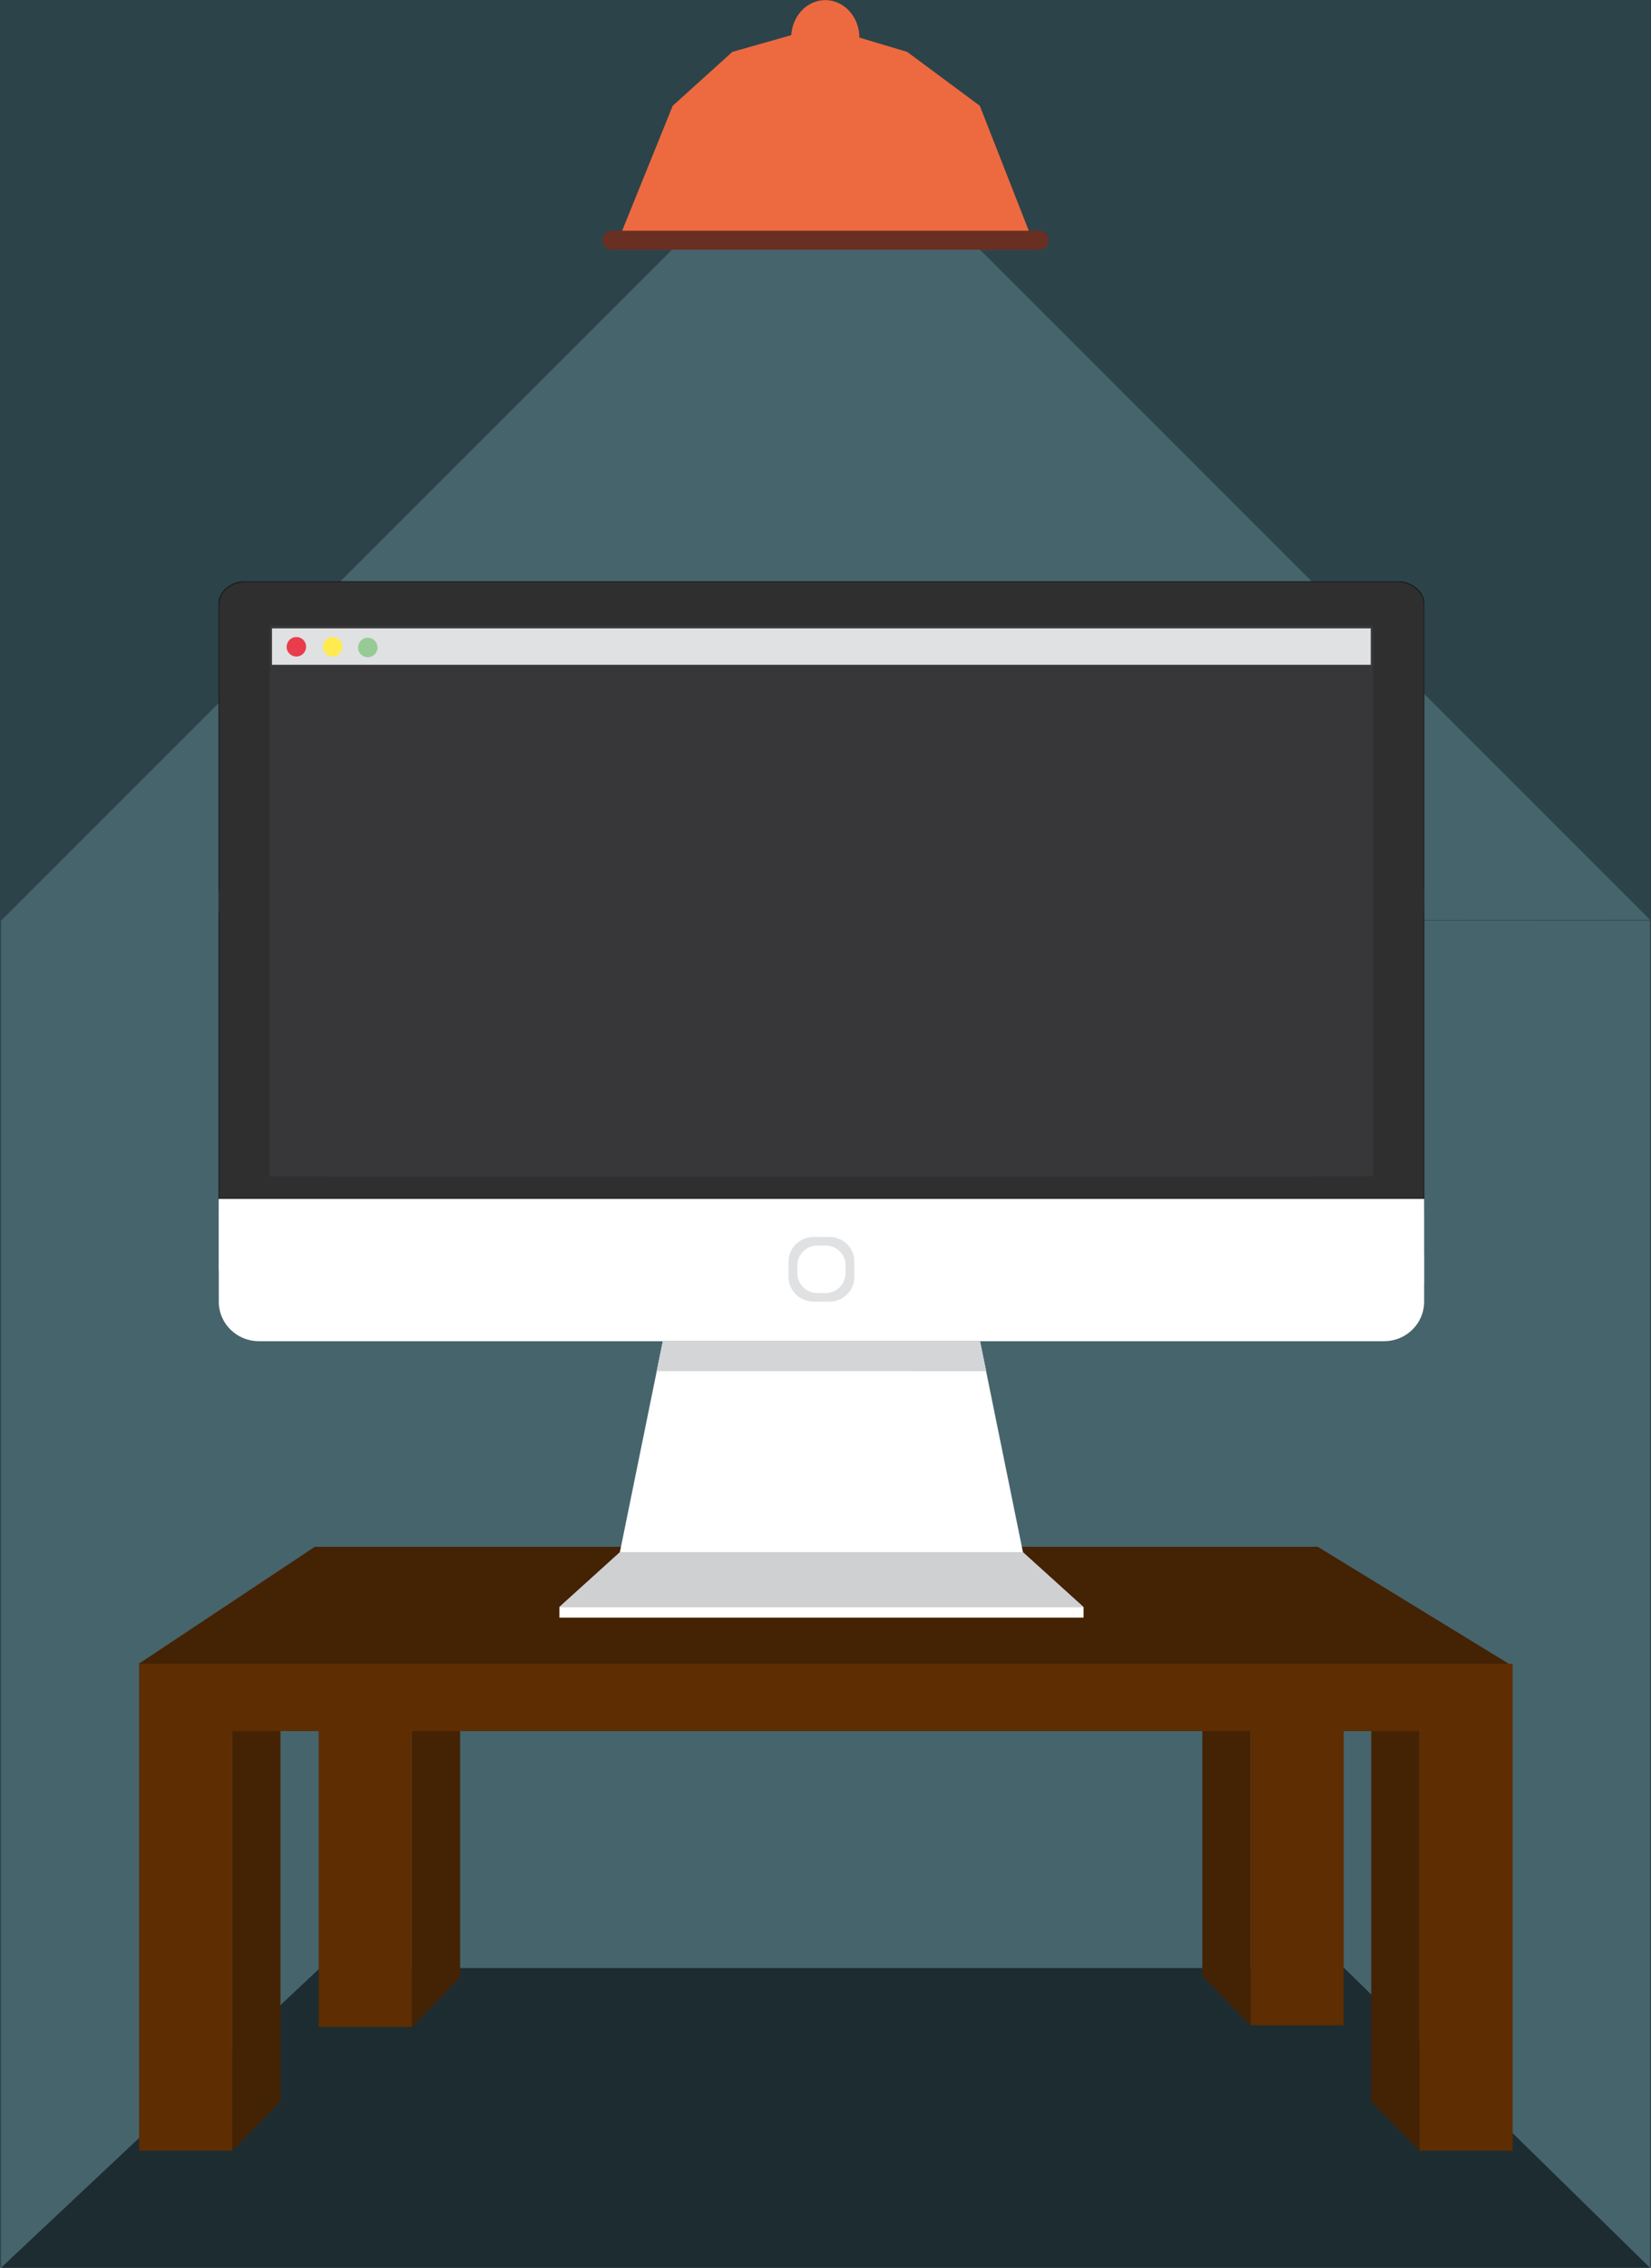 <!-- Generator: Adobe Illustrator 24.2.0, SVG Export Plug-In  -->
<svg version="1.1" xmlns="http://www.w3.org/2000/svg" xmlns:xlink="http://www.w3.org/1999/xlink" x="0px" y="0px" width="1636px"
	 height="2247px" viewBox="0 0 1636 2247" style="overflow:visible;enable-background:new 0 0 1636 2247;" xml:space="preserve">
<style type="text/css">
	.st0{fill:#2C4349;}
	.st1{fill:#46646C;}
	.st2{fill:#1D2C30;}
	.st3{fill:#5E2D02;}
	.st4{fill:#442204;}
	.st5{fill:#2F2F30;}
	.st6{clip-path:url(#SVGID_2_);}
	.st7{fill:none;stroke:#1A1818;stroke-miterlimit:10;}
	.st8{fill:#373739;}
	.st9{fill:#FFFFFF;}
	.st10{fill:#B8BABC;}
	.st11{fill:#D3D5D6;}
	.st12{fill:#CED0D2;}
	.st13{fill:#E0E1E3;}
	.st14{fill:#E93D4C;}
	.st15{fill:#FFEB4F;}
	.st16{fill:#96CB96;}
	.st17{fill:none;stroke:#6D6F72;stroke-width:15;stroke-miterlimit:10;}
	.st18{fill:#207CC1;}
	.st19{fill:#914F99;}
	.st20{fill:#7AC08A;}
	.st21{fill:#FFF288;}
	.st22{fill:#E36016;}
	.st23{fill:#FFF18B;}
	.st24{fill:#E25F16;}
	.st25{fill:#ED6A40;}
	.st26{fill:#692F22;}
	.st27{clip-path:url(#SVGID_4_);}
</style>
	<defs>
</defs>
	<rect class="st0" width="1636" height="2247"/>
	<g>
	<rect x="1" y="912" class="st1" width="1634" height="1335"/>
		<polyline class="st1" points="0.9,912.4 818.5,94.8 1635.1,911.4 	"/>
</g>
	<polygon class="st2" points="1635,2247 1,2247 317,1950 1332,1950 "/>
	<g id="Group_13_1_" transform="translate(-67 -3486.984)">
	<g id="Group_12_1_">
		<rect id="Rectangle_18_1_" x="382.8" y="5079.5" class="st3" width="92.4" height="415.8"/>
		<rect id="Rectangle_19_1_" x="1306.1" y="5077.9" class="st3" width="92.4" height="415.8"/>
		<path id="Path_30_1_" class="st4" d="M379,5019.6h993.8l191.7,117.4l-1360.4-1.2L379,5019.6z"/>
		<path id="Path_33_1_" class="st4" d="M475.2,5079.5h47.7v366.8l-47.7,49V5079.5z"/>
		<path id="Path_34_1_" class="st4" d="M1306.1,5077.9h-47.7v366.8l47.7,49V5077.9z"/>
		<rect id="Rectangle_13_1_" x="204.8" y="5135.5" class="st3" width="1361.1" height="66.7"/>
		<rect id="Rectangle_15_1_" x="204.8" y="5202.2" class="st3" width="92.4" height="415.8"/>
		<rect id="Rectangle_16_1_" x="1473.5" y="5202.2" class="st3" width="92.4" height="415.8"/>
		<path id="Path_31_1_" class="st4" d="M297.2,5202.2h47.7v366.8l-47.7,49V5202.2z"/>
		<path id="Path_32_1_" class="st4" d="M1473.5,5202.2h-47.7v366.8l47.7,49V5202.2z"/>
	</g>
		<g id="Group_8_1_" transform="translate(0 170)">
		<g id="Group_6_1_" transform="translate(0 2141)">
			<g id="Group_5_1_" transform="translate(0 34.88)">
				<g id="Group_4_1_" transform="translate(171 1141.104)">
					<g id="Group_3_1_">
						<rect id="Rectangle_3_1_" x="112.7" y="893.9" class="st5" width="1194.5" height="306.6"/>
						<g id="Group_2_1_" transform="translate(0 0)">
							<g>
								<defs>
									<rect id="SVGID_1_" x="112.5" y="576" width="1194.8" height="1026.9"/>
								</defs>
								<clipPath id="SVGID_2_">
									<use xlink:href="#SVGID_1_"  style="overflow:visible;"/>
								</clipPath>
								<g id="Mask_Group_1_1_" class="st6">
									<path id="Path_1_1_" class="st7" d="M1307.2,882v305.8H112.7V882"/>
									<path id="Path_2_1_" class="st5" d="M112.7,904.3V600.4c0-13.4,12.2-24.3,27.2-24.3H1280c15,0,27.2,10.9,27.2,24.3v303.9"
									/>
									<path id="Path_3_1_" class="st7" d="M112.7,882V598.8c0-12.5,12.2-22.6,27.2-22.6H1280c15,0,27.2,10.1,27.2,22.6V882"/>
									<rect id="Rectangle_4_1_" x="163.2" y="619.7" class="st8" width="1093.6" height="545.8"/>
									<path id="Path_4_1_" class="st9" d="M1307.2,1258.4v31.4c0,21.6-17.8,39.1-39.7,39.1h-1115c-21.9,0-39.7-17.5-39.7-39.1
										v-31.4"/>
									<path id="Path_5_1_" class="st9" d="M112.7,1258.4v-70.5h1194.5v70.5"/>
									<path id="Path_6_1_" class="st9" d="M909.7,1538.2H510.2l42.6-209.2h314.3L909.7,1538.2z"/>
									<path id="Path_7_1_" class="st9" d="M969.6,1592.3H450.3l59.9-54.2h399.5L969.6,1592.3z"/>
									<path id="Path_8_1_" class="st10" d="M873.2,1358.6l-326.4-0.2l6-29.5h314.3L873.2,1358.6z"/>
									<path id="Path_9_1_" class="st11" d="M873.2,1358.6l-326.4-0.2l6-29.5h314.3L873.2,1358.6z"/>
									<path id="Path_10_1_" class="st12" d="M969.6,1592.3H450.3l59.9-54.2h399.5L969.6,1592.3z"/>
									<rect id="Rectangle_5_1_" x="450.3" y="1592.3" class="st9" width="519.4" height="10.5"/>
									<path id="Path_11_1_" class="st13" d="M677.4,1265.3V1250c0-13.5,11.1-24.4,24.8-24.4h15.6c13.7,0,24.8,10.9,24.8,24.4
										v15.3c0,13.5-11.1,24.4-24.8,24.4h-15.6C688.5,1289.7,677.4,1278.8,677.4,1265.3"/>
									<path id="Path_12_1_" class="st9" d="M714.1,1281.2h-8.2c-10.8,0.1-19.7-8.6-19.8-19.5v-8.1c0.1-10.8,9-19.5,19.8-19.5h8.2
										c10.8-0.1,19.7,8.6,19.8,19.5v8.1C733.7,1272.6,724.9,1281.3,714.1,1281.2"/>
									<rect id="Rectangle_6_1_" x="165.5" y="622.6" class="st13" width="1088.8" height="36.1"/>
									<path id="Path_13_1_" class="st14" d="M199.3,640.7c0.1,5.3-4.2,9.8-9.5,9.8c-5.3,0.1-9.8-4.2-9.8-9.5s4.2-9.8,9.5-9.8
										c0.1,0,0.1,0,0.2,0C195,631.1,199.3,635.4,199.3,640.7"/>
									<path id="Path_14_1_" class="st15" d="M235.2,640.7c0.1,5.3-4.2,9.8-9.5,9.8c-5.3,0.1-9.8-4.2-9.8-9.5
										c-0.1-5.3,4.2-9.8,9.5-9.8c0.1,0,0.1,0,0.2,0C230.8,631.1,235.1,635.4,235.2,640.7"/>
									<path id="Path_15_1_" class="st16" d="M270.1,641.4c0.1,5.3-4.2,9.8-9.5,9.8c-5.3,0.1-9.8-4.2-9.8-9.5
										c-0.1-5.3,4.2-9.8,9.5-9.8c0.1,0,0.1,0,0.2,0C265.7,631.9,270,636.1,270.1,641.4"/>
									<line id="Line_1_1_" class="st17" x1="225.5" y1="688.5" x2="225.5" y2="1113.7"/>
									<path id="Path_16_1_" class="st18" d="M521.1,740.6H286c-5.2,0-9.5-4.1-9.5-9.4v-8c0-5.2,4.3-9.4,9.5-9.4h235.1
										c5.2,0,9.5,4.1,9.5,9.4v8C530.5,736.5,526.3,740.7,521.1,740.6"/>
									<path id="Path_17_1_" class="st19" d="M352.6,795.8H286c-5.2,0-9.5-4.1-9.5-9.4v-8c0-5.2,4.3-9.4,9.5-9.4h66.6
										c5.2,0,9.5,4.1,9.5,9.4v8C362,791.6,357.8,795.8,352.6,795.8"/>
									<path id="Path_18_1_" class="st20" d="M608.2,740.6h-38.7c-5.2,0-9.5-4.1-9.5-9.4v-8c0-5.2,4.3-9.4,9.5-9.4h38.7
										c5.2,0,9.5,4.1,9.5,9.4v8C617.7,736.5,613.4,740.7,608.2,740.6"/>
									<path id="Path_19_1_" class="st19" d="M805.8,740.5H657c-5.2,0-9.5-4.1-9.5-9.4v-8c0-5.2,4.3-9.4,9.5-9.4h148.8
										c5.2,0,9.5,4.1,9.5,9.4v8C815.2,736.4,811,740.6,805.8,740.5"/>
									<path id="Path_20_1_" class="st21" d="M784,795.8H392.2c-5.2,0-9.5-4.1-9.5-9.4v-8c0-5.2,4.3-9.4,9.5-9.4H784
										c5.2,0,9.5,4.1,9.5,9.4v8C793.5,791.6,789.2,795.8,784,795.8"/>
									<path id="Path_21_1_" class="st19" d="M440.8,970H286.6c-5.2,0-9.5-4.1-9.5-9.4v-8c0-5.2,4.3-9.4,9.5-9.4h154.2
										c5.2,0,9.5,4.1,9.5,9.4v8C450.3,965.8,446.1,970,440.8,970"/>
									<path id="Path_22_1_" class="st21" d="M472.4,1023.5H286.6c-5.2,0-9.5-4.1-9.5-9.4v-8c0-5.2,4.3-9.4,9.5-9.4h185.8
										c5.2,0,9.5,4.1,9.5,9.4v8C481.9,1019.3,477.7,1023.5,472.4,1023.5"/>
									<path id="Path_23_1_" class="st20" d="M614.3,969H512.9c-5.2,0-9.5-4.1-9.5-9.4v-8c0-5.2,4.3-9.4,9.5-9.4h101.4
										c5.2,0,9.5,4.1,9.5,9.4v8C623.8,964.8,619.5,969,614.3,969"/>
									<path id="Path_24_1_" class="st18" d="M706.5,968.9h-43.4c-5.2,0-9.5-4.1-9.5-9.4v-8c0-5.2,4.3-9.4,9.5-9.4h43.4
										c5.2,0,9.5,4.1,9.5,9.4v8C715.9,964.7,711.7,968.9,706.5,968.9"/>
									<path id="Path_25_1_" class="st18" d="M790.1,1024.1H546.2c-5.2,0-9.5-4.1-9.5-9.4v-8c0-5.2,4.3-9.4,9.5-9.4h243.9
										c5.2,0,9.5,4.1,9.5,9.4v8C799.6,1020,795.3,1024.2,790.1,1024.1"/>
									<path id="Path_26_1_" class="st22" d="M335.5,904.3H292c-5.2,0-9.5-4.1-9.5-9.4v-8c0-5.2,4.3-9.4,9.5-9.4h43.4
										c5.2,0,9.5,4.1,9.5,9.4v8C344.9,900.2,340.7,904.4,335.5,904.3"/>
									<path id="Path_27_1_" class="st23" d="M413.6,904.3h-43.4c-5.2,0-9.5-4.1-9.5-9.4v-8c0-5.2,4.3-9.4,9.5-9.4h43.4
										c5.2,0,9.5,4.1,9.5,9.4v8C423.1,900.2,418.8,904.4,413.6,904.3"/>
									<path id="Path_28_1_" class="st24" d="M774.5,1082H286.6c-5.2,0-9.5-4.1-9.5-9.4v-8c0-5.2,4.3-9.4,9.5-9.4h487.9
										c5.2,0,9.5,4.1,9.5,9.4v8C784,1077.9,779.7,1082.1,774.5,1082"/>
								</g>
							</g>
						</g>
					</g>
					<rect id="Rectangle_8_1_" x="220.3" y="692.5" class="st8" width="980" height="488.9"/>
				</g>
				<rect id="Rectangle_11_1_" x="292.6" y="2383.3" class="st9" width="552.9" height="30.3"/>
				<rect id="Rectangle_12_1_" x="913.7" y="2383.3" class="st9" width="564.3" height="30.3"/>
			</g>
			<rect id="Rectangle_17_1_" x="354.7" y="1852" class="st8" width="89.4" height="466.6"/>
		</g>
			<rect id="Rectangle_21_1_" x="383.5" y="4483" class="st5" width="996" height="18.9"/>
	</g>
</g>
	<g id="Group_9_1_" transform="translate(2369 -3135)">
	<path id="Path_46_1_" class="st25" d="M-1702.4,3239.8l59.1-53.4l88.9-25.2l84.3,25.2l72,53.4l55.9,142.6h-417.9L-1702.4,3239.8z"
	/>
		<path id="Rectangle_28_1_" class="st26" d="M-1762.6,3363.6h423.3c5.2,0,9.4,4.2,9.4,9.4l0,0c0,5.2-4.2,9.4-9.4,9.4h-423.3
		c-5.2,0-9.4-4.2-9.4-9.4l0,0C-1772,3367.8-1767.8,3363.6-1762.6,3363.6z"/>
		<ellipse id="Ellipse_1_1_" class="st25" cx="-1551.2" cy="3172.4" rx="33.8" ry="37.3"/>
</g>
</svg>
